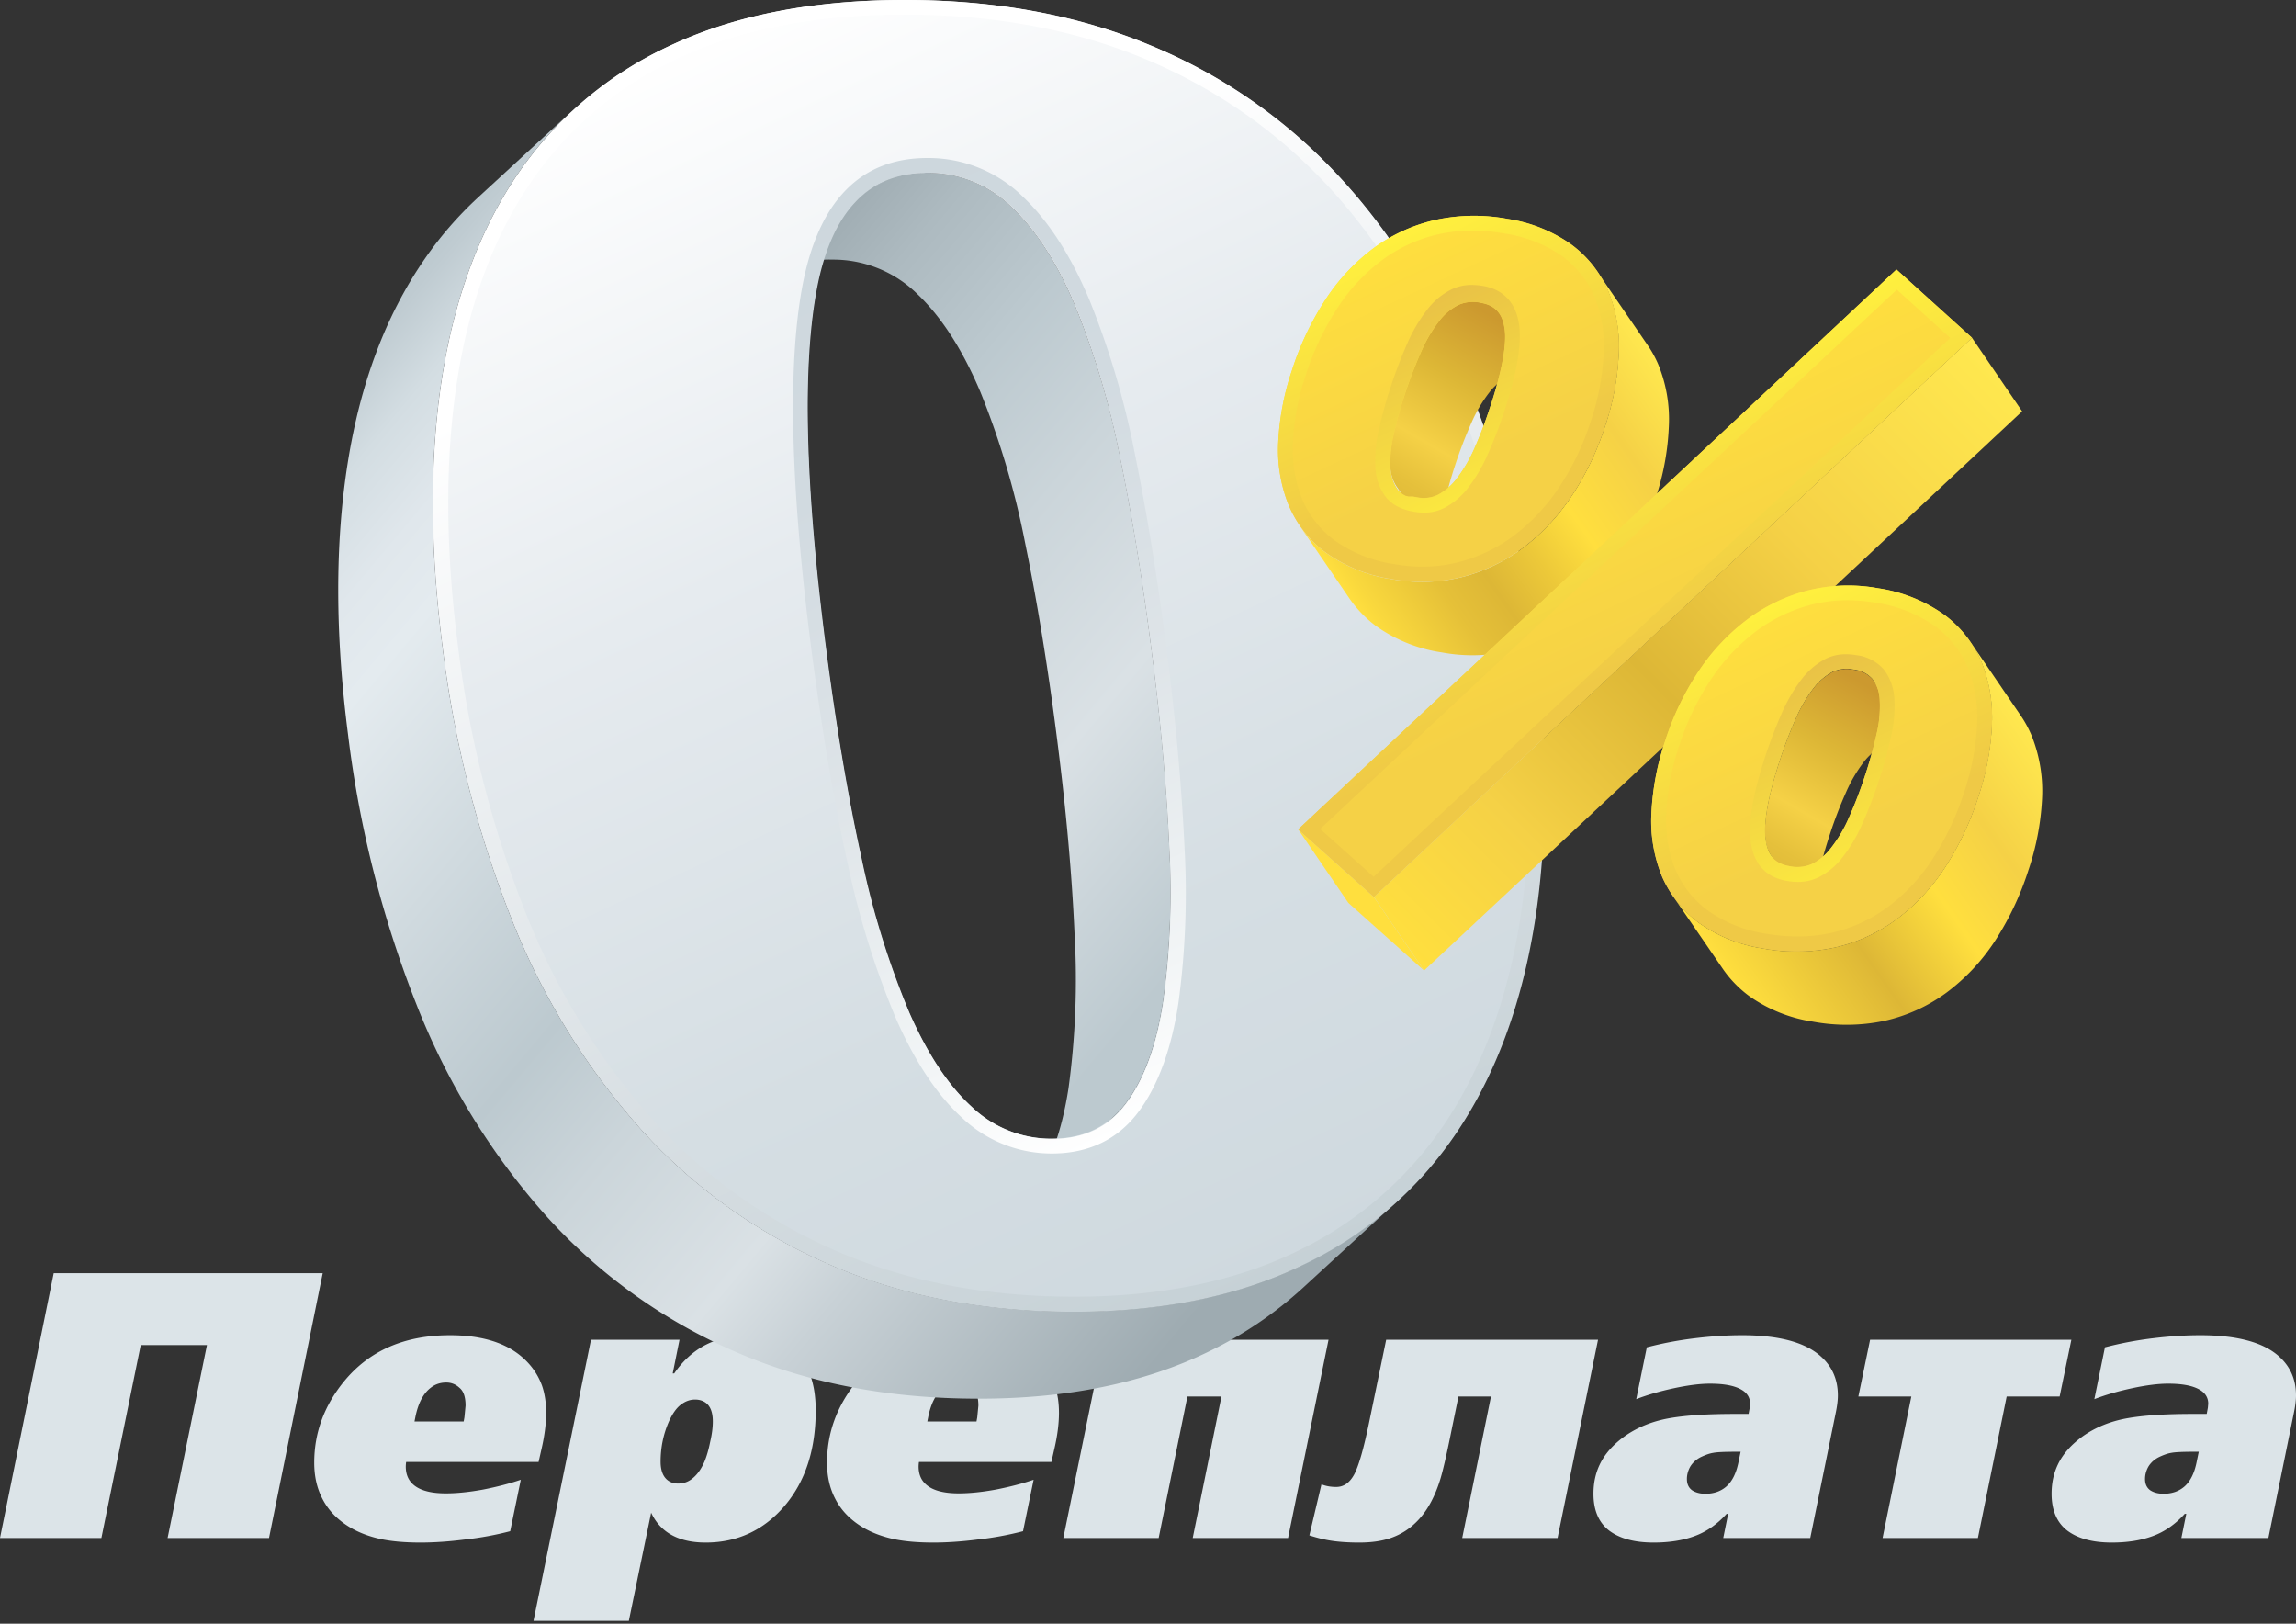 <svg width="396" height="280" fill="none" xmlns="http://www.w3.org/2000/svg"><rect width="100%" height="100%" fill="#333333" stroke="none"/><path d="M55.66 219.549l-9.265 45.677H28.907l6.786-33.279h-11.42l-6.785 33.279H0l9.266-45.677H55.66zm38.535 24.078c0 1.915-.283 4.068-.848 6.46l-.457 2.023H70.052a5.674 5.674 0 00-.066.783c0 1.262.392 2.262 1.175 3.002 1.13 1.087 3.045 1.631 5.742 1.631 1.87 0 4.002-.217 6.395-.652 2.436-.479 4.611-1.044 6.525-1.697l-1.827 8.875a54.31 54.31 0 01-7.83 1.435c-2.74.348-5.286.522-7.635.522-2.653 0-4.916-.196-6.786-.587-2.828-.609-5.177-1.675-7.047-3.198-1.349-1.087-2.393-2.37-3.133-3.849-.913-1.784-1.37-3.829-1.37-6.134 0-5.133 1.697-9.788 5.09-13.964 4.35-5.351 10.462-8.026 18.336-8.026 5.003 0 8.94 1.087 11.81 3.262 1.915 1.479 3.263 3.285 4.046 5.416.479 1.392.718 2.958.718 4.698zm-13.899-1.239c0-1.479-.348-2.502-1.044-3.067-.652-.609-1.414-.914-2.284-.914-1 0-1.87.283-2.61.849-1.348 1-2.262 2.74-2.74 5.22l-.13.652h8.482l.13-.717.196-2.023zm60.393.848c0 6.786-1.805 12.289-5.416 16.509-3.61 4.176-8.134 6.264-13.572 6.264-1.871 0-3.502-.283-4.894-.848-2.045-.827-3.545-2.262-4.502-4.307l-3.85 18.662H92.011l9.918-48.482h15.27l-1.175 5.807h.261c1.523-2.218 3.35-3.871 5.481-4.959 2.175-1.088 4.546-1.631 7.113-1.631 2.784 0 5.111.609 6.982 1.827 3.219 2.131 4.828 5.851 4.828 11.158zm-17.748 1.892c0-1.522-.392-2.588-1.175-3.197-.522-.392-1.153-.587-1.892-.587-.87 0-1.697.304-2.48.913-.739.566-1.413 1.523-2.023 2.871-.957 2.175-1.435 4.481-1.435 6.917 0 1.392.348 2.414 1.044 3.067.522.478 1.175.718 1.958.718.87 0 1.631-.24 2.283-.718.914-.653 1.675-1.675 2.284-3.067.392-.957.718-2.088.979-3.393.305-1.305.457-2.48.457-3.524zm59.702-1.501c0 1.915-.283 4.068-.849 6.46l-.456 2.023h-22.839a5.747 5.747 0 00-.065.783c0 1.262.392 2.262 1.175 3.002 1.131 1.087 3.045 1.631 5.742 1.631 1.87 0 4.002-.217 6.395-.652 2.436-.479 4.611-1.044 6.525-1.697l-1.827 8.875a54.32 54.32 0 01-7.831 1.435c-2.74.348-5.285.522-7.634.522-2.654 0-4.916-.196-6.786-.587-2.828-.609-5.177-1.675-7.048-3.198-1.348-1.087-2.392-2.37-3.132-3.849-.913-1.784-1.37-3.829-1.37-6.134 0-5.133 1.696-9.788 5.09-13.964 4.35-5.351 10.462-8.026 18.336-8.026 5.002 0 8.939 1.087 11.81 3.262 1.914 1.479 3.263 3.285 4.046 5.416.478 1.392.718 2.958.718 4.698zm-13.899-1.239c0-1.479-.348-2.502-1.044-3.067-.653-.609-1.414-.914-2.284-.914-1 0-1.871.283-2.61.849-1.349 1-2.262 2.74-2.741 5.22l-.13.652h8.483l.13-.717.196-2.023zm60.393-11.354l-6.982 34.192h-16.443l4.959-24.404h-5.873l-4.959 24.404h-16.444l6.982-34.192h38.76zm46.482 0l-6.982 34.192h-16.444l4.959-24.404h-5.611l-1.175 5.742c-.87 4.35-1.544 7.265-2.023 8.744-.87 2.74-2.044 4.937-3.523 6.59-1.436 1.61-3.154 2.741-5.155 3.393-1.479.479-3.219.718-5.22.718-1.654 0-3.133-.087-4.438-.261-1.305-.174-2.697-.5-4.176-.979l2.088-8.809c.74.305 1.588.457 2.545.457 1.305 0 2.349-.74 3.132-2.219.783-1.522 1.632-4.502 2.545-8.939l2.936-14.225h36.542zm41.364 9.592c0 .783-.108 1.718-.326 2.806l-4.437 21.794h-15.008l.848-4.176h-.261c-1.653 1.827-3.502 3.11-5.546 3.85-2.001.739-4.351 1.109-7.048 1.109-3.306 0-5.872-.696-7.699-2.088-1.784-1.392-2.676-3.502-2.676-6.329 0-1.828.348-3.481 1.044-4.96.87-1.87 2.349-3.545 4.437-5.024 2.132-1.479 4.59-2.48 7.374-3.002 2.828-.522 6.656-.783 11.484-.783h2.415l.195-1.044.066-.718c0-1-.457-1.783-1.371-2.349-1.174-.739-3.023-1.109-5.546-1.109-1.697 0-3.763.261-6.199.783s-4.611 1.153-6.525 1.892l1.827-8.939a62.057 62.057 0 018.287-1.566c2.871-.348 5.59-.522 8.156-.522 6.352 0 10.876 1.218 13.573 3.654 1.957 1.74 2.936 3.98 2.936 6.721zm-16.77 9.722h-.848c-2.001 0-3.306.066-3.915.196-.566.087-1.262.327-2.088.718-.783.392-1.392.935-1.827 1.631-.392.696-.587 1.414-.587 2.154 0 .87.304 1.522.913 1.957.609.392 1.37.588 2.284.588 1.435 0 2.632-.414 3.589-1.24 1-.87 1.696-2.241 2.088-4.111l.391-1.893zm57.043-19.314l-2.023 9.788h-9.135l-4.96 24.404h-16.443l4.959-24.404h-9.135l2.022-9.788h34.715zM396 240.626c0 .783-.109 1.718-.326 2.806l-4.437 21.794h-15.009l.849-4.176h-.261c-1.653 1.827-3.502 3.11-5.547 3.85-2.001.739-4.35 1.109-7.047 1.109-3.306 0-5.873-.696-7.7-2.088-1.783-1.392-2.675-3.502-2.675-6.329 0-1.828.348-3.481 1.044-4.96.87-1.87 2.349-3.545 4.437-5.024 2.132-1.479 4.59-2.48 7.374-3.002 2.827-.522 6.655-.783 11.484-.783h2.414l.196-1.044.065-.718c0-1-.456-1.783-1.37-2.349-1.174-.739-3.023-1.109-5.546-1.109-1.697 0-3.763.261-6.199.783s-4.612 1.153-6.526 1.892l1.827-8.939a62.072 62.072 0 018.288-1.566c2.871-.348 5.589-.522 8.156-.522 6.351 0 10.876 1.218 13.573 3.654 1.957 1.74 2.936 3.98 2.936 6.721zm-16.77 9.722h-.848c-2.001 0-3.306.066-3.915.196-.566.087-1.262.327-2.088.718-.783.392-1.392.935-1.827 1.631-.392.696-.588 1.414-.588 2.154 0 .87.305 1.522.914 1.957.609.392 1.37.588 2.284.588 1.435 0 2.631-.414 3.589-1.24 1-.87 1.696-2.241 2.088-4.111l.391-1.893z" fill="#DCE4E8"/><path d="M201.667 145.961c-.451-10.352-1.487-21.787-3.106-34.306-1.54-11.989-3.346-23.002-5.416-33.041a141.107 141.107 0 00-7.728-25.937c-3.045-7.258-6.656-12.886-10.833-16.882a20.666 20.666 0 00-14.77-6.003 16.421 16.421 0 00-11.573 4.207l-16.304 14.986a16.447 16.447 0 0111.573-4.216 20.691 20.691 0 0114.77 5.994c4.171 3.996 7.782 9.624 10.833 16.882a140.956 140.956 0 017.683 25.937c2.07 10.045 3.876 21.058 5.416 33.041 1.619 12.525 2.657 23.96 3.115 34.306.518 8.923.171 17.875-1.038 26.731-1.156 7.469-3.262 13.28-6.32 17.432a16.364 16.364 0 01-2.067 2.302l16.304-14.977a16.784 16.784 0 002.058-2.302c3.076-4.164 5.182-9.975 6.32-17.432a138.503 138.503 0 001.083-26.722z" fill="url(#paint0_linear_196_75)"/><path d="M224.615 218.119c-11.056 5.363-24.215 8.044-39.478 8.044-15.78 0-29.924-2.76-42.43-8.279a94.273 94.273 0 01-32.41-23.427 121.634 121.634 0 01-22.145-36.183 188.508 188.508 0 01-11.808-46.61c-2.239-17.351-2.263-32.94-.072-46.764 2.19-13.824 6.605-25.56 13.243-35.208a64.091 64.091 0 019.299-10.707L82.5 34.008a63.264 63.264 0 00-9.29 10.706c-6.65 9.63-11.068 21.366-13.252 35.209-2.185 13.842-2.161 29.427.072 46.754a188.292 188.292 0 0011.817 46.574 121.401 121.401 0 0022.145 36.193 94.238 94.238 0 0032.41 23.472c12.512 5.525 26.656 8.284 42.43 8.278 15.257 0 28.416-2.681 39.478-8.044a67.835 67.835 0 0016.44-11.095l16.304-14.986a67.446 67.446 0 01-16.44 11.05z" fill="url(#paint1_linear_196_75)"/><path d="M252.701 65.289c5.687 13.776 9.638 29.234 11.853 46.375 2.263 17.556 2.263 33.382 0 47.477-2.263 14.095-6.713 26.108-13.352 36.039a65.983 65.983 0 01-26.587 22.939c-11.056 5.363-24.212 8.044-39.469 8.044-15.786 0-29.93-2.76-42.43-8.279a94.273 94.273 0 01-32.41-23.427 121.647 121.647 0 01-22.145-36.183 188.508 188.508 0 01-11.808-46.61c-2.239-17.351-2.263-32.94-.072-46.764 2.19-13.824 6.605-25.56 13.243-35.208A64.387 64.387 0 01116.04 7.646C127.089 2.55 140.399 0 155.969 0c15.768 0 29.893 2.603 42.376 7.809a92.028 92.028 0 0132.265 22.317c9.028 9.671 16.391 21.392 22.091 35.163zm-51.034 80.671c-.451-10.351-1.487-21.786-3.106-34.305-1.54-11.989-3.346-23.003-5.416-33.041a141.107 141.107 0 00-7.728-25.937c-3.045-7.258-6.656-12.883-10.833-16.873a20.64 20.64 0 00-14.77-6.013c-10.231 0-16.584 6.73-19.057 20.187-2.474 13.457-1.935 34.013 1.616 61.668 1.805 13.776 3.861 25.919 6.166 36.427a144.878 144.878 0 008.215 26.505c3.142 7.138 6.729 12.555 10.761 16.25a19.859 19.859 0 0013.785 5.525c5.561 0 9.88-2.076 12.955-6.229 3.076-4.153 5.182-9.963 6.32-17.432a138.448 138.448 0 001.092-26.732z" fill="url(#paint2_linear_196_75)"/><path d="M201.125 111.339c-1.543-12.025-3.385-23.21-5.416-33.23a143.957 143.957 0 00-7.827-26.425c-3.16-7.538-7.006-13.541-11.429-17.73a23.214 23.214 0 00-16.53-6.708c-11.574 0-18.832 7.502-21.567 22.28-2.528 13.677-1.996 34.685 1.588 62.463 1.806 13.786 3.864 26.118 6.203 36.662a147.564 147.564 0 008.377 26.975c3.268 7.448 7.096 13.198 11.375 17.098a22.45 22.45 0 0015.51 6.193c6.391 0 11.438-2.446 15.013-7.267 3.304-4.469 5.597-10.707 6.807-18.561a140.936 140.936 0 001.056-27.237c-.487-10.345-1.535-21.964-3.16-34.513zm-.46 61.389c-1.156 7.463-3.262 13.274-6.319 17.433-3.058 4.158-7.376 6.235-12.955 6.229a19.911 19.911 0 01-13.786-5.525c-4.032-3.684-7.619-9.1-10.761-16.25a144.887 144.887 0 01-8.215-26.506c-2.329-10.508-4.384-22.65-6.166-36.427-3.569-27.685-4.104-48.24-1.607-61.668 2.498-13.427 8.841-20.168 19.031-20.222a20.615 20.615 0 0114.76 5.994c4.177 3.99 7.788 9.615 10.833 16.873a141.732 141.732 0 017.683 25.946c2.064 10.039 3.87 21.052 5.417 33.041 1.613 12.513 2.648 23.948 3.105 34.306.529 8.928.188 17.887-1.02 26.749v.027z" fill="url(#paint3_linear_196_75)"/><path d="M264.626 111.664c-2.209-17.14-6.16-32.6-11.853-46.375-5.694-13.777-13.057-25.498-22.091-35.163a92.028 92.028 0 00-32.265-22.317C185.941 2.603 171.815 0 156.041 0c-15.57 0-28.88 2.549-39.93 7.646a64.306 64.306 0 00-26.523 22.082c-6.65 9.63-11.069 21.366-13.253 35.208-2.185 13.843-2.16 29.43.072 46.764a188.112 188.112 0 0011.817 46.61 121.47 121.47 0 0022.145 36.184 94.175 94.175 0 0032.401 23.427c12.524 5.525 26.668 8.284 42.43 8.278 15.245 0 28.405-2.681 39.479-8.044a65.953 65.953 0 0026.64-22.975c6.657-9.937 11.114-21.95 13.37-36.039 2.257-14.089 2.236-29.915-.063-47.477zm-2.473 47.071c-2.176 13.632-6.545 25.413-12.964 35.018a63.837 63.837 0 01-25.576 22.064c-10.661 5.173-23.562 7.791-38.359 7.791-15.347 0-29.286-2.708-41.41-8.062a92.224 92.224 0 01-31.552-22.795 119.708 119.708 0 01-21.666-35.443 186.632 186.632 0 01-11.646-45.969c-2.194-17.017-2.22-32.5-.081-46.041 2.112-13.38 6.427-24.854 12.828-34.107a62.055 62.055 0 0125.458-21.26c10.662-4.912 23.743-7.412 38.82-7.412 15.347 0 29.295 2.564 41.392 7.61a90.081 90.081 0 0131.38 21.667c8.82 9.479 16.079 21.052 21.64 34.477 5.561 13.424 9.506 28.888 11.682 45.716 2.211 17.252 2.22 32.978.054 46.746z" fill="url(#paint4_linear_196_75)"/><path d="M236.956 154.672l-13.054-11.654 8.658 12.684 13.054 11.663-8.658-12.693z" fill="#FFDF3E"/><path d="M258.542 53.67a4.517 4.517 0 00-3.142-1.805 6.248 6.248 0 00-3.9.36 9.578 9.578 0 00-3.313 2.763 23.994 23.994 0 00-3.088 5.236 76.35 76.35 0 00-2.78 7.223 72.844 72.844 0 00-2.031 7.384 19.846 19.846 0 00-.497 5.697 6.609 6.609 0 001.047 3.313l8.676 12.693c0-.054-.063-.117-.099-.18l.343.505a5.064 5.064 0 003.187 1.544l-4.514-6.618a22.38 22.38 0 01.532-4.252 72.581 72.581 0 012.032-7.384 75.812 75.812 0 012.78-7.223 24.285 24.285 0 013.088-5.245 9.64 9.64 0 013.313-2.753 6.247 6.247 0 013.9-.361 4.515 4.515 0 013.141 1.805l-8.675-12.702z" fill="url(#paint5_linear_196_75)"/><path d="M285.977 62.77a18.987 18.987 0 00-1.76-3.187l-8.658-12.639a18.57 18.57 0 011.761 3.187 25.02 25.02 0 011.859 10.833 44.796 44.796 0 01-2.392 12.64 48.197 48.197 0 01-5.805 12.042 36.335 36.335 0 01-8.414 8.91 29.528 29.528 0 01-10.562 4.993 28.756 28.756 0 01-11.935.325 26.18 26.18 0 01-11.465-4.622 20.068 20.068 0 01-4.514-4.695l8.649 12.639a20.505 20.505 0 004.513 4.704 26.029 26.029 0 0011.466 4.613c3.956.735 8.023.627 11.934-.316a29.673 29.673 0 0010.563-4.993 36.662 36.662 0 008.414-8.91 48.268 48.268 0 005.805-12.043 44.797 44.797 0 002.392-12.639 24.952 24.952 0 00-1.851-10.842z" fill="url(#paint6_linear_196_75)"/><path d="M340.107 58.238l8.658 12.693-103.151 96.434-8.657-12.693 103.15-96.434z" fill="url(#paint7_linear_196_75)"/><path d="M323.144 117.361l-.18-.244a4.99 4.99 0 00-3.25-1.625 5.724 5.724 0 00-3.675.406 10.193 10.193 0 00-3.277 2.817 25.032 25.032 0 00-3.069 5.272 73.546 73.546 0 00-2.754 7.222c-2.094 6.374-2.888 11.086-2.365 14.02.131.841.438 1.644.903 2.356l8.657 12.693a5.992 5.992 0 01-.902-2.356c-.524-2.934.271-7.655 2.365-14.02a73.598 73.598 0 012.753-7.177 25.143 25.143 0 013.07-5.281 10.166 10.166 0 013.277-2.808 5.721 5.721 0 013.674-.406 4.982 4.982 0 013.25 1.616l.181.253-8.658-12.738z" fill="url(#paint8_linear_196_75)"/><path d="M277.32 50.077a19.527 19.527 0 00-6.446-8.008 25.626 25.626 0 00-10.834-4.315 31.478 31.478 0 00-12.422.163 28.557 28.557 0 00-10.689 4.866 34.714 34.714 0 00-8.341 8.919 50.394 50.394 0 00-5.769 12.188 45.265 45.265 0 00-2.347 12.241 25.54 25.54 0 001.715 10.788 19.656 19.656 0 006.419 8.297 26.178 26.178 0 0011.465 4.622c3.957.728 8.023.617 11.935-.325a29.526 29.526 0 0010.562-4.992 36.337 36.337 0 008.414-8.91 48.198 48.198 0 005.805-12.044 44.797 44.797 0 002.392-12.639 25.01 25.01 0 00-1.859-10.851zm-20.259 19.978a75.1 75.1 0 01-2.708 7.168 25.288 25.288 0 01-3.078 5.282 9.94 9.94 0 01-3.278 2.807 5.659 5.659 0 01-3.674.407l-.28-.055h-.09l-.18-.045h-.849l-.126-.054h-.091l-.126-.054h-.09l-.109-.054-.09-.045-.108-.055-.082-.054-.099-.054-.081-.054-.099-.063-.073-.054-.09-.064-.072-.063-.081-.063a.253.253 0 00-.073-.063.512.512 0 00-.072-.072l-.063-.064-.072-.08-.091-.1-.063-.081a6.45 6.45 0 01-1.228-3.557c-.11-1.913.058-3.832.497-5.697a72.842 72.842 0 012.031-7.385 76.078 76.078 0 012.781-7.222 23.99 23.99 0 013.087-5.236 9.578 9.578 0 013.313-2.762 6.248 6.248 0 013.9-.361c2.339.415 3.611 1.706 4.018 4.18.478 2.572-.316 7.294-2.411 13.667z" fill="url(#paint9_linear_196_75)"/><path d="M327.089 46.475l-103.187 96.543 13.054 11.655 103.151-96.435-13.018-11.763z" fill="url(#paint10_linear_196_75)"/><path d="M341.823 114.355a19.682 19.682 0 00-6.419-8.288 26.172 26.172 0 00-11.465-4.622 28.756 28.756 0 00-11.935.325 29.607 29.607 0 00-10.562 4.992 36.278 36.278 0 00-8.414 8.902 48.036 48.036 0 00-5.814 12.061 45.616 45.616 0 00-2.392 12.638 25.173 25.173 0 001.859 10.834 19.632 19.632 0 006.446 7.998 25.682 25.682 0 0010.833 4.325c4.112.78 8.338.734 12.432-.136a28.358 28.358 0 0010.679-4.866 34.849 34.849 0 008.36-8.91 51.136 51.136 0 005.76-12.197 45.258 45.258 0 002.347-12.241 25.76 25.76 0 00-1.715-10.815zm-18.119 12.034a73.417 73.417 0 01-2.04 7.384 74.178 74.178 0 01-2.772 7.222 23.638 23.638 0 01-3.096 5.237 9.567 9.567 0 01-3.304 2.762 6.32 6.32 0 01-3.9.361c-2.338-.415-3.611-1.706-4.018-4.189-.523-2.934.271-7.646 2.366-14.02a73.382 73.382 0 012.753-7.222 25.036 25.036 0 013.07-5.272 10.172 10.172 0 013.277-2.817 5.721 5.721 0 013.674-.406 4.99 4.99 0 013.25 1.625 6.412 6.412 0 011.237 3.557 20.268 20.268 0 01-.497 5.778z" fill="url(#paint11_linear_196_75)"/><path d="M350.48 127.047a19.34 19.34 0 00-1.932-3.611l-8.658-12.693a19.857 19.857 0 011.932 3.611 25.768 25.768 0 011.716 10.834 45.228 45.228 0 01-2.348 12.241 51.112 51.112 0 01-5.759 12.197 34.883 34.883 0 01-8.36 8.91 28.37 28.37 0 01-10.68 4.866 31.51 31.51 0 01-12.431.135 25.662 25.662 0 01-10.833-4.324 19.963 19.963 0 01-4.686-4.83l8.658 12.63a19.776 19.776 0 004.685 4.821 25.688 25.688 0 0010.834 4.333c4.112.776 8.337.73 12.431-.135a28.515 28.515 0 0010.68-4.866 34.92 34.92 0 008.359-8.92 50.878 50.878 0 005.76-12.187 45.227 45.227 0 002.347-12.242 25.75 25.75 0 00-1.715-10.77z" fill="url(#paint12_linear_196_75)"/><path d="M255.833 49.319a11.841 11.841 0 00-1.977-.181 7.888 7.888 0 00-3.484.758 12.024 12.024 0 00-4.189 3.467 26.861 26.861 0 00-3.431 5.787 79.595 79.595 0 00-2.871 7.51 74.445 74.445 0 00-2.103 7.638 22.727 22.727 0 00-.551 6.437 8.905 8.905 0 001.761 4.92l.189.235.235.262.235.225.252.217.425.325.28.18.307.172.288.154.28.126.325.135.352.127.298.1.298.09.37.09.343.072.343.072c.596.106 1.201.16 1.806.163a7.586 7.586 0 003.503-.813 12.422 12.422 0 004.116-3.503 27.679 27.679 0 003.404-5.823 78.17 78.17 0 002.844-7.411c2.247-6.87 3.06-11.863 2.455-15.275-.605-3.413-2.663-5.652-6.103-6.257zm1.201 20.763a75.1 75.1 0 01-2.708 7.168 25.29 25.29 0 01-3.079 5.281 9.927 9.927 0 01-3.277 2.808 5.66 5.66 0 01-3.674.406l-.28-.054h-.09l-.181-.045h-.848l-.127-.054h-.09l-.126-.054h-.091l-.108-.054-.09-.045-.109-.055-.081-.054-.099-.054-.081-.054-.1-.063-.072-.055-.09-.063-.072-.063-.082-.063a.234.234 0 00-.072-.063.571.571 0 00-.072-.073l-.063-.063-.073-.081-.09-.1-.063-.08a6.45 6.45 0 01-1.228-3.558c-.11-1.912.057-3.831.497-5.696a72.844 72.844 0 012.031-7.385 76.363 76.363 0 012.78-7.222 24.035 24.035 0 013.088-5.236 9.578 9.578 0 013.313-2.762 6.248 6.248 0 013.9-.361c2.338.415 3.611 1.706 4.017 4.18.506 2.545-.288 7.267-2.383 13.64l-.027.027z" fill="url(#paint13_linear_196_75)"/><path d="M277.32 50.077a19.527 19.527 0 00-6.446-8.008 25.626 25.626 0 00-10.834-4.315 31.478 31.478 0 00-12.422.163 28.557 28.557 0 00-10.689 4.866 34.714 34.714 0 00-8.341 8.919 50.394 50.394 0 00-5.769 12.188 45.265 45.265 0 00-2.347 12.241 25.54 25.54 0 001.715 10.788 19.656 19.656 0 006.419 8.297 26.178 26.178 0 0011.465 4.622c3.957.728 8.023.617 11.935-.325a29.526 29.526 0 0010.562-4.992 36.337 36.337 0 008.414-8.91 48.198 48.198 0 005.805-12.044 44.797 44.797 0 002.392-12.639 25.01 25.01 0 00-1.859-10.851zm-.723 10.716a42.562 42.562 0 01-2.266 11.944 45.406 45.406 0 01-5.498 11.402 34.05 34.05 0 01-7.808 8.287 27.165 27.165 0 01-9.66 4.568 25.012 25.012 0 01-6.004.722 28.275 28.275 0 01-4.875-.433 23.636 23.636 0 01-10.345-4.126 17.153 17.153 0 01-5.607-7.222A23.11 23.11 0 01223 76.203a42.899 42.899 0 012.221-11.546 47.955 47.955 0 015.47-11.565 31.79 31.79 0 017.728-8.27 25.993 25.993 0 019.741-4.44 26.44 26.44 0 015.76-.615 32.55 32.55 0 015.651.515 23.211 23.211 0 019.804 3.855 16.969 16.969 0 015.606 6.96 22.426 22.426 0 011.616 9.696z" fill="url(#paint14_linear_196_75)"/><path d="M327.089 46.475l-103.187 96.543 13.054 11.655 103.151-96.435-13.018-11.763zM236.92 151.197l-9.226-8.242 99.459-93.004 9.208 8.323-99.441 92.923z" fill="url(#paint15_linear_196_75)"/><path d="M341.823 114.355a19.682 19.682 0 00-6.419-8.288 26.172 26.172 0 00-11.465-4.622 28.756 28.756 0 00-11.935.325 29.607 29.607 0 00-10.562 4.992 36.278 36.278 0 00-8.414 8.902 48.036 48.036 0 00-5.814 12.061 45.616 45.616 0 00-2.392 12.638 25.173 25.173 0 001.859 10.834 19.632 19.632 0 006.446 7.998 25.682 25.682 0 0010.833 4.325c4.112.78 8.338.734 12.432-.136a28.358 28.358 0 0010.679-4.866 34.849 34.849 0 008.36-8.91 51.136 51.136 0 005.76-12.197 45.258 45.258 0 002.347-12.241 25.76 25.76 0 00-1.715-10.815zm-.84 10.697a42.86 42.86 0 01-2.221 11.547 48.53 48.53 0 01-5.47 11.573 32.09 32.09 0 01-7.737 8.27 25.875 25.875 0 01-9.723 4.433 26.949 26.949 0 01-5.796.613 33.039 33.039 0 01-5.633-.505 23.156 23.156 0 01-9.75-3.9 16.984 16.984 0 01-5.615-6.961 22.549 22.549 0 01-1.652-9.686c.188-4.068.951-8.09 2.265-11.944a45.84 45.84 0 015.498-11.411 34.087 34.087 0 017.818-8.287 27.252 27.252 0 019.66-4.569 25.047 25.047 0 016.004-.722c1.631.003 3.259.148 4.865.434a23.676 23.676 0 0110.355 4.125 17.155 17.155 0 015.607 7.222 23.244 23.244 0 011.525 9.768z" fill="url(#paint16_linear_196_75)"/><path d="M324.995 115.555a7.4 7.4 0 00-4.83-2.573c-.596-.107-1.2-.162-1.805-.162a7.707 7.707 0 00-3.503.803 12.645 12.645 0 00-4.135 3.521 27.781 27.781 0 00-3.394 5.805 80.238 80.238 0 00-2.844 7.421c-2.257 6.879-3.06 11.871-2.456 15.275.632 3.547 2.709 5.651 6.094 6.256.65.115 1.308.176 1.968.18a7.892 7.892 0 003.485-.758 12.065 12.065 0 004.198-3.467 26.718 26.718 0 003.43-5.795 78.737 78.737 0 002.871-7.494 75.976 75.976 0 002.104-7.646c.489-2.111.675-4.282.55-6.446a9.03 9.03 0 00-1.733-4.92zm-1.291 10.833a73.363 73.363 0 01-2.04 7.385 74.178 74.178 0 01-2.772 7.222 23.608 23.608 0 01-3.096 5.236 9.57 9.57 0 01-3.304 2.763 6.32 6.32 0 01-3.9.361c-2.339-.415-3.612-1.706-4.018-4.189-.523-2.934.271-7.646 2.365-14.02a73.546 73.546 0 012.754-7.222 25.007 25.007 0 013.069-5.272 10.193 10.193 0 013.277-2.817 5.725 5.725 0 013.675-.406 4.99 4.99 0 013.25 1.625 6.4 6.4 0 011.236 3.557 20.224 20.224 0 01-.496 5.777z" fill="url(#paint17_linear_196_75)"/><defs><linearGradient id="paint0_linear_196_75" x1="114.089" y1="70.263" x2="220.183" y2="159.286" gradientUnits="userSpaceOnUse"><stop stop-color="#9EABB1"/><stop offset=".11" stop-color="#ADBAC0"/><stop offset=".27" stop-color="#BCC9CF"/><stop offset=".44" stop-color="#CBD5DA"/><stop offset=".66" stop-color="#DAE1E5"/><stop offset=".94" stop-color="#BCC9CF"/></linearGradient><linearGradient id="paint1_linear_196_75" x1="48.033" y1="74.271" x2="226.683" y2="224.168" gradientUnits="userSpaceOnUse"><stop stop-color="#BCC9CF"/><stop offset=".01" stop-color="#BFCBD1"/><stop offset=".06" stop-color="#D3DDE2"/><stop offset=".12" stop-color="#E0E7EC"/><stop offset=".17" stop-color="#E4EBEF"/><stop offset=".44" stop-color="#BCC9CF"/><stop offset=".53" stop-color="#CBD5DA"/><stop offset=".66" stop-color="#DAE1E5"/><stop offset=".73" stop-color="#C8D1D6"/><stop offset=".94" stop-color="#9EABB1"/></linearGradient><linearGradient id="paint2_linear_196_75" x1="120.796" y1="5.426" x2="220.806" y2="219.907" gradientUnits="userSpaceOnUse"><stop stop-color="#fff"/><stop offset=".37" stop-color="#E6EBEF"/><stop offset=".73" stop-color="#D5DEE3"/><stop offset="1" stop-color="#CFD9DF"/></linearGradient><linearGradient id="paint3_linear_196_75" x1="135.196" y1="36.463" x2="206.497" y2="189.375" gradientUnits="userSpaceOnUse"><stop stop-color="#CDD7DD"/><stop offset=".28" stop-color="#D1DAE0"/><stop offset=".57" stop-color="#DEE4E8"/><stop offset=".86" stop-color="#F2F5F6"/><stop offset="1" stop-color="#fff"/></linearGradient><linearGradient id="paint4_linear_196_75" x1="120.869" y1="5.426" x2="220.887" y2="219.907" gradientUnits="userSpaceOnUse"><stop offset=".18" stop-color="#fff"/><stop offset=".7" stop-color="#D8DFE3"/><stop offset="1" stop-color="#C6D1D6"/></linearGradient><linearGradient id="paint5_linear_196_75" x1="241.434" y1="92.3" x2="262.64" y2="55.575" gradientUnits="userSpaceOnUse"><stop offset=".04" stop-color="#DDB736"/><stop offset=".2" stop-color="#E5C03B"/><stop offset=".38" stop-color="#F5D146"/><stop offset=".66" stop-color="#DDB736"/><stop offset=".96" stop-color="#CC992F"/></linearGradient><linearGradient id="paint6_linear_196_75" x1="233.851" y1="104.722" x2="289.011" y2="66.101" gradientUnits="userSpaceOnUse"><stop stop-color="#FFDF3E"/><stop offset=".04" stop-color="#F9D83D"/><stop offset=".21" stop-color="#E5C038"/><stop offset=".32" stop-color="#DDB736"/><stop offset=".45" stop-color="#ECC839"/><stop offset=".59" stop-color="#FFDF3E"/><stop offset=".8" stop-color="#F5D146"/><stop offset="1" stop-color="#FFE84F"/></linearGradient><linearGradient id="paint7_linear_196_75" x1="241.958" y1="163.709" x2="343.764" y2="61.894" gradientUnits="userSpaceOnUse"><stop stop-color="#FFDF3E"/><stop offset=".2" stop-color="#F5D146"/><stop offset=".44" stop-color="#DDB736"/><stop offset=".68" stop-color="#F5D146"/><stop offset="1" stop-color="#FFE84F"/></linearGradient><linearGradient id="paint8_linear_196_75" x1="304.637" y1="154.799" x2="325.645" y2="118.408" gradientUnits="userSpaceOnUse"><stop offset=".04" stop-color="#DDB736"/><stop offset=".2" stop-color="#E5C03B"/><stop offset=".38" stop-color="#F5D146"/><stop offset=".66" stop-color="#DDB736"/><stop offset=".96" stop-color="#CC992F"/></linearGradient><linearGradient id="paint9_linear_196_75" x1="237.363" y1="41.934" x2="262.252" y2="95.306" gradientUnits="userSpaceOnUse"><stop stop-color="#FFDF3E"/><stop offset=".71" stop-color="#F5D146"/></linearGradient><linearGradient id="paint10_linear_196_75" x1="269.312" y1="73.414" x2="294.662" y2="127.77" gradientUnits="userSpaceOnUse"><stop stop-color="#FFDF3E"/><stop offset=".71" stop-color="#F5D146"/></linearGradient><linearGradient id="paint11_linear_196_75" x1="301.749" y1="105.941" x2="326.647" y2="159.322" gradientUnits="userSpaceOnUse"><stop stop-color="#FFDF3E"/><stop offset=".71" stop-color="#F5D146"/></linearGradient><linearGradient id="paint12_linear_196_75" x1="298.246" y1="168.683" x2="353.405" y2="130.063" gradientUnits="userSpaceOnUse"><stop stop-color="#FFDF3E"/><stop offset=".32" stop-color="#DDB736"/><stop offset=".56" stop-color="#FFDF3E"/><stop offset=".76" stop-color="#F5D146"/><stop offset="1" stop-color="#FFE84F"/></linearGradient><linearGradient id="paint13_linear_196_75" x1="242.599" y1="53.535" x2="256.808" y2="84.012" gradientUnits="userSpaceOnUse"><stop stop-color="#E9C246"/><stop offset="1" stop-color="#FBE740"/></linearGradient><linearGradient id="paint14_linear_196_75" x1="237.363" y1="41.934" x2="262.252" y2="95.306" gradientUnits="userSpaceOnUse"><stop stop-color="#FFF03E"/><stop offset=".71" stop-color="#EFC946"/></linearGradient><linearGradient id="paint15_linear_196_75" x1="269.312" y1="73.414" x2="294.662" y2="127.77" gradientUnits="userSpaceOnUse"><stop stop-color="#FFF03E"/><stop offset=".71" stop-color="#EFC946"/></linearGradient><linearGradient id="paint16_linear_196_75" x1="301.749" y1="105.941" x2="326.647" y2="159.322" gradientUnits="userSpaceOnUse"><stop stop-color="#FFF03E"/><stop offset=".71" stop-color="#EFC946"/></linearGradient><linearGradient id="paint17_linear_196_75" x1="307.192" y1="117.234" x2="321.411" y2="147.712" gradientUnits="userSpaceOnUse"><stop stop-color="#E9C246"/><stop offset="1" stop-color="#FBE740"/></linearGradient></defs></svg>